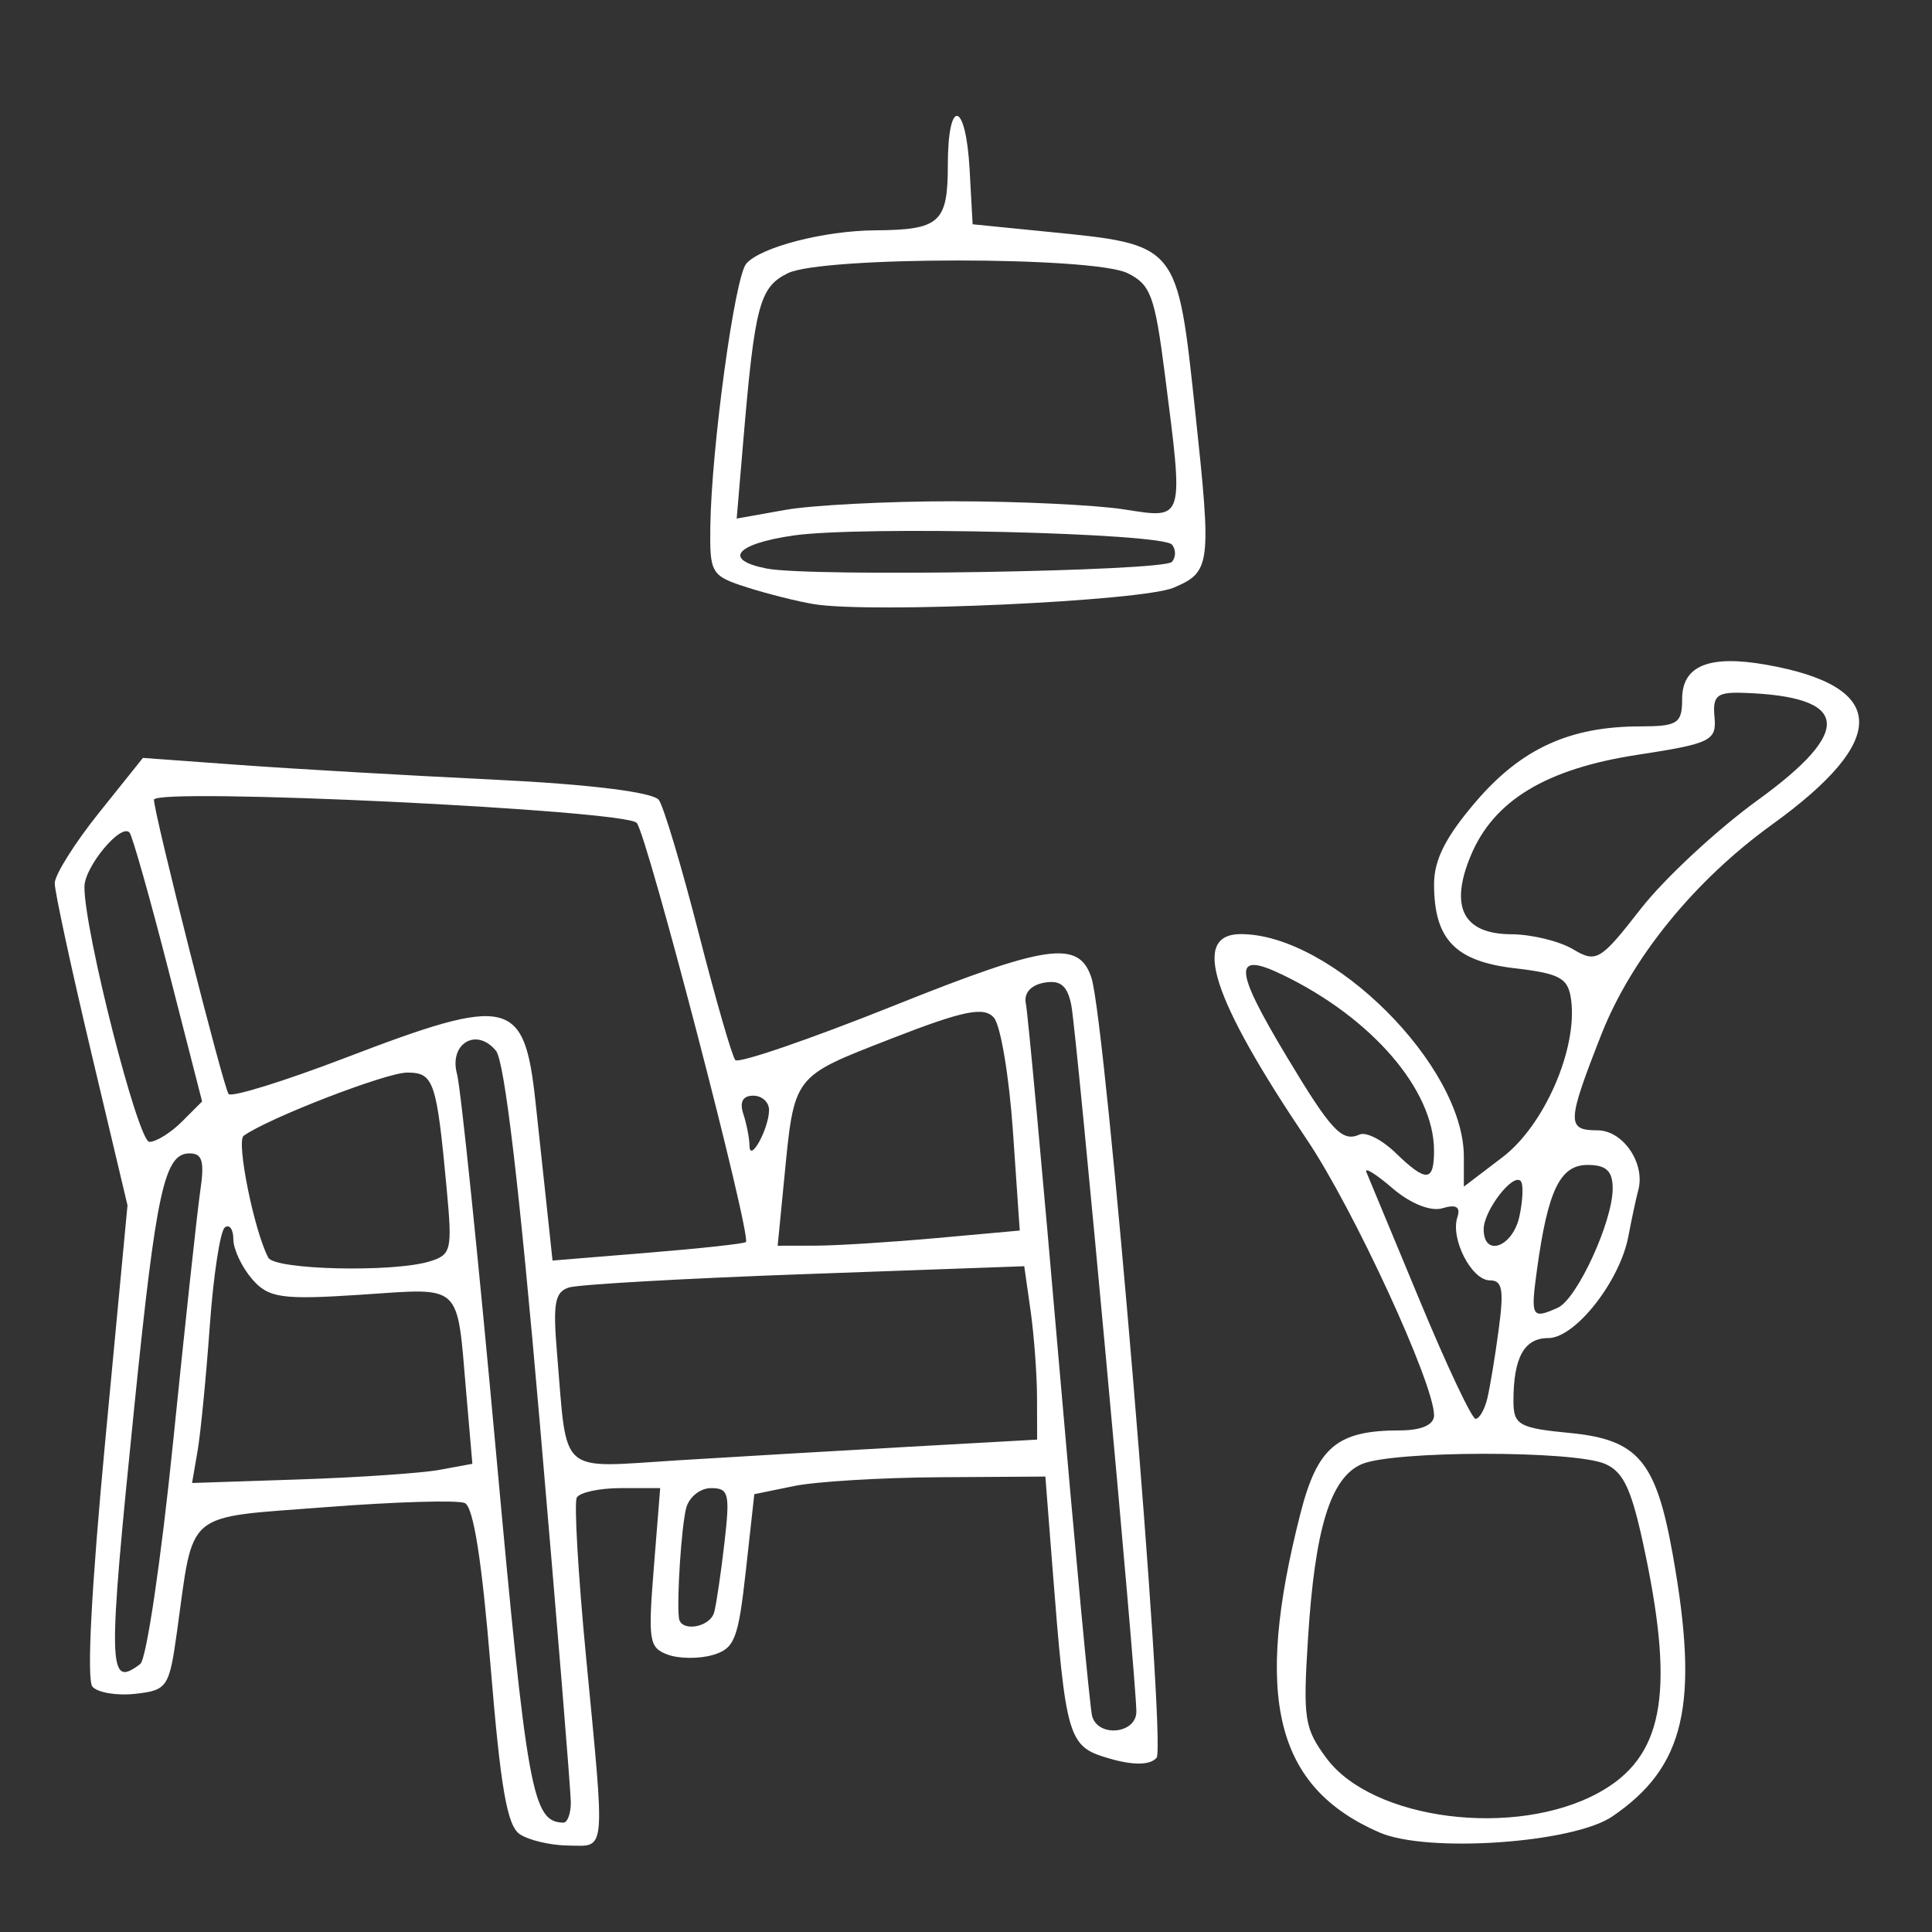<?xml version="1.0" encoding="UTF-8" standalone="no"?>
<svg
   xmlns:dc="http://purl.org/dc/elements/1.1/"
   xmlns:cc="http://creativecommons.org/ns#"
   xmlns:rdf="http://www.w3.org/1999/02/22-rdf-syntax-ns#"
   xmlns:svg="http://www.w3.org/2000/svg"
   xmlns="http://www.w3.org/2000/svg"
   xmlns:sodipodi="http://sodipodi.sourceforge.net/DTD/sodipodi-0.dtd"
   xmlns:inkscape="http://www.inkscape.org/namespaces/inkscape"
   width="100mm"
   height="100mm"
   viewBox="0 0 100 100"
   version="1.1"
   id="svg8"
   sodipodi:docname="wnetrza.svg"
   inkscape:version="1.0.1 (3bc2e813f5, 2020-09-07)">
  <rect x="0" y="0" width="100" height="100" fill="#333333" stroke="none"/>
  <sodipodi:namedview
     pagecolor="#ffffff"
     bordercolor="#666666"
     borderopacity="1"
     objecttolerance="10"
     gridtolerance="10"
     guidetolerance="10"
     inkscape:pageopacity="0"
     inkscape:pageshadow="2"
     inkscape:window-width="1405"
     inkscape:window-height="928"
     id="namedview445"
     showgrid="false"
     inkscape:zoom="0.74786067"
     inkscape:cx="266.53093"
     inkscape:cy="213.04503"
     inkscape:window-x="0"
     inkscape:window-y="25"
     inkscape:window-maximized="0"
     inkscape:current-layer="svg8"
     inkscape:document-rotation="0" />
  <defs
     id="defs2" />
  <path
     style="fill:#ffffff;stroke-width:0.554"
     d="m 26.903,94.937 c -0.655,-0.445 -0.99,-2.373 -1.512,-8.708 -0.452,-5.483 -0.887,-8.232 -1.333,-8.431 -0.364,-0.162 -3.608,-0.067 -7.209,0.213 -7.396,0.574 -6.798,0.07 -7.693,6.482 C 8.759,87.336 8.656,87.488 7.005,87.672 6.051,87.778 5.052,87.611 4.785,87.301 4.48,86.946 4.728,82.204 5.449,74.562 L 6.599,62.388 4.716,54.447 c -1.036,-4.368 -1.883,-8.296 -1.883,-8.729 0,-0.433 1.027,-2.07 2.282,-3.638 l 2.282,-2.851 5.037,0.367 c 2.77,0.202 8.675,0.542 13.121,0.757 4.935,0.238 8.265,0.649 8.549,1.056 0.256,0.367 1.182,3.466 2.059,6.888 0.876,3.422 1.729,6.379 1.895,6.571 0.166,0.193 3.869,-1.078 8.228,-2.823 7.938,-3.178 9.556,-3.406 10.206,-1.437 0.746,2.261 3.882,39.781 3.374,40.372 -0.333,0.388 -1.192,0.403 -2.438,0.042 -2.16,-0.625 -2.254,-0.942 -2.959,-9.965 l -0.361,-4.63 -5.478,0.034 c -3.013,0.019 -6.402,0.224 -7.532,0.456 l -2.055,0.422 -0.44,3.976 c -0.392,3.538 -0.58,4.016 -1.713,4.347 -0.7,0.204 -1.746,0.197 -2.325,-0.017 -0.971,-0.358 -1.027,-0.706 -0.723,-4.505 l 0.329,-4.116 h -2.028 c -1.115,0 -2.146,0.222 -2.29,0.494 -0.144,0.272 0.071,3.968 0.478,8.214 0.999,10.407 1.054,9.814 -0.918,9.793 -0.918,-0.01 -2.048,-0.275 -2.51,-0.589 z m 2.642,-1.633 c 0.002,-0.575 -0.716,-9.379 -1.597,-19.565 -1.055,-12.21 -1.83,-18.802 -2.275,-19.348 -1.007,-1.236 -2.448,-0.374 -2.017,1.205 0.192,0.703 1.096,9.467 2.009,19.474 1.619,17.751 1.887,19.232 3.492,19.27 0.212,0.005 0.387,-0.461 0.389,-1.036 z m 29.273,-4.711 c 0,-1.624 -3.079,-35.061 -3.365,-36.549 -0.197,-1.025 -0.561,-1.331 -1.404,-1.181 -0.697,0.124 -1.065,0.544 -0.951,1.084 0.103,0.485 0.87,8.812 1.706,18.505 0.836,9.693 1.611,17.959 1.723,18.37 0.306,1.122 2.291,0.923 2.291,-0.23 z M 7.262,86.126 c 0.317,-0.241 1.081,-5.412 1.698,-11.491 0.617,-6.079 1.249,-11.926 1.406,-12.994 0.225,-1.533 0.109,-1.942 -0.553,-1.942 -1.302,0 -1.721,1.911 -2.849,12.993 C 5.56,86.482 5.58,87.405 7.262,86.126 Z M 36.967,83.447 c 0.111,-0.411 0.349,-2.024 0.529,-3.584 0.295,-2.564 0.228,-2.838 -0.697,-2.838 -0.563,0 -1.142,0.47 -1.286,1.045 -0.245,0.979 -0.488,4.679 -0.373,5.675 0.087,0.749 1.611,0.5 1.828,-0.299 z m -14.209,-7.369 1.692,-0.312 -0.32,-3.702 c -0.494,-5.72 -0.149,-5.401 -5.447,-5.05 -4.105,0.272 -4.79,0.173 -5.639,-0.814 -0.531,-0.618 -0.966,-1.543 -0.966,-2.055 0,-0.512 -0.197,-0.79 -0.438,-0.616 -0.241,0.173 -0.593,2.471 -0.782,5.105 -0.189,2.634 -0.473,5.54 -0.63,6.458 l -0.287,1.668 5.563,-0.185 c 3.06,-0.102 6.324,-0.325 7.255,-0.497 z m 24.375,-1.198 6.549,-0.366 -0.006,-2.18 c -0.004,-1.199 -0.153,-3.218 -0.333,-4.487 l -0.328,-2.307 -11.352,0.408 c -6.243,0.224 -11.744,0.537 -12.223,0.694 -0.722,0.237 -0.827,0.819 -0.609,3.393 0.543,6.427 -0.007,5.939 6.252,5.551 3.026,-0.187 8.448,-0.505 12.05,-0.706 z m -24.882,-9.592 c 1.109,-0.345 1.164,-0.582 0.872,-3.726 -0.524,-5.626 -0.666,-6.045 -2.054,-6.045 -1.087,0 -7.19,2.361 -8.457,3.271 -0.395,0.284 0.545,4.934 1.275,6.308 0.338,0.635 6.487,0.776 8.364,0.191 z M 38.608,64.288 C 38.901,63.948 33.501,43.217 32.957,42.593 32.37,41.919 7.969,40.749 7.969,41.395 c 0,0.717 3.605,14.931 3.863,15.231 0.157,0.182 2.887,-0.664 6.067,-1.882 8.471,-3.243 9.237,-3.066 9.816,2.267 0.178,1.643 0.45,4.168 0.604,5.611 l 0.28,2.624 4.94,-0.404 c 2.717,-0.222 4.998,-0.471 5.069,-0.554 z m 9.873,-0.206 4.301,-0.389 -0.352,-5.133 c -0.194,-2.823 -0.635,-5.469 -0.982,-5.88 -0.503,-0.597 -1.578,-0.377 -5.34,1.09 -5.108,1.993 -4.988,1.835 -5.52,7.274 l -0.336,3.435 1.963,-0.004 c 1.08,-0.002 3.899,-0.179 6.265,-0.393 z m -8.675,-6.623 c 0.004,-0.411 -0.364,-0.747 -0.818,-0.747 -0.542,0 -0.718,0.325 -0.514,0.945 0.171,0.52 0.315,1.259 0.32,1.643 0.01,0.931 1.001,-0.872 1.012,-1.841 z M 9.415,58.057 10.461,57.012 8.718,50.21 C 7.759,46.47 6.853,43.268 6.705,43.095 c -0.437,-0.508 -2.331,1.769 -2.335,2.808 -0.009,2.276 2.774,13.2 3.363,13.2 0.35,0 1.107,-0.47 1.682,-1.045 z M 71.402,94.849 c -5.388,-2.343 -6.532,-6.956 -4.093,-16.507 0.882,-3.453 1.902,-4.305 5.154,-4.305 1.107,0 1.764,-0.29 1.764,-0.778 0,-1.653 -4.161,-10.675 -6.58,-14.268 -4.944,-7.343 -6.004,-10.642 -3.419,-10.642 4.714,0 11.54,6.813 11.54,11.517 v 1.555 l 2.008,-1.529 c 2.141,-1.63 3.861,-5.551 3.551,-8.093 -0.143,-1.172 -0.545,-1.404 -2.918,-1.681 -3.09,-0.361 -4.182,-1.497 -4.182,-4.352 0,-1.27 0.605,-2.46 2.185,-4.298 2.342,-2.724 4.839,-3.864 8.473,-3.87 1.957,-0.003 2.183,-0.151 2.183,-1.427 0,-1.721 1.406,-2.288 4.366,-1.762 6.292,1.118 6.39,3.863 0.296,8.263 -4.031,2.91 -7.295,6.926 -8.851,10.891 -1.782,4.538 -1.797,4.942 -0.195,4.942 1.322,0 2.486,1.704 2.114,3.093 -0.117,0.435 -0.347,1.509 -0.512,2.387 -0.437,2.327 -2.751,5.273 -4.143,5.273 -1.251,0 -1.807,1.003 -1.807,3.261 0,1.235 0.288,1.398 2.91,1.651 3.54,0.341 4.468,1.437 5.336,6.297 1.384,7.757 0.638,10.987 -3.131,13.554 -2.031,1.383 -9.579,1.902 -12.049,0.828 z m 11.366,-2.07 c 3.288,-1.815 3.915,-5.018 2.406,-12.291 -0.698,-3.362 -1.104,-4.28 -2.088,-4.715 -1.602,-0.708 -11.005,-0.697 -12.615,0.015 -1.609,0.712 -2.41,3.321 -2.77,9.03 -0.262,4.153 -0.187,4.639 0.955,6.183 2.383,3.222 9.802,4.157 14.111,1.779 z M 76.98,72.395 c 0.14,-0.575 0.407,-2.188 0.593,-3.584 0.276,-2.066 0.191,-2.539 -0.458,-2.539 -0.944,0 -2.05,-2.148 -1.682,-3.265 0.177,-0.537 -0.064,-0.684 -0.768,-0.47 -0.607,0.185 -1.665,-0.238 -2.593,-1.036 -0.862,-0.742 -1.468,-1.114 -1.346,-0.828 0.122,0.286 1.364,3.275 2.76,6.642 1.396,3.367 2.696,6.122 2.889,6.123 0.193,0.001 0.465,-0.468 0.605,-1.043 z m 3.647,-4.704 c 0.997,-0.445 2.845,-4.457 2.845,-6.175 0,-0.905 -0.334,-1.219 -1.297,-1.219 -1.424,0 -2.055,1.304 -2.62,5.412 -0.339,2.469 -0.277,2.584 1.072,1.982 z M 78.645,62.958 c 0.181,-0.837 0.212,-1.656 0.071,-1.821 -0.393,-0.457 -1.921,1.522 -1.921,2.489 0,1.472 1.505,0.928 1.85,-0.668 z m -4.42,-3.407 c -0.004,-3.136 -3.213,-6.861 -7.831,-9.092 -2.585,-1.249 -2.543,-0.349 0.195,4.214 2.317,3.861 2.873,4.456 3.783,4.05 0.332,-0.148 1.162,0.271 1.844,0.932 1.609,1.558 2.011,1.538 2.009,-0.103 z M 90.978,41.417 c 4.986,-3.615 4.769,-5.359 -0.694,-5.554 -1.422,-0.051 -1.646,0.131 -1.541,1.258 0.113,1.216 -0.195,1.367 -3.987,1.948 -4.736,0.727 -7.441,2.363 -8.631,5.222 -1.108,2.662 -0.389,4.054 2.101,4.066 1.049,0.005 2.486,0.354 3.192,0.775 1.207,0.72 1.417,0.595 3.501,-2.082 1.219,-1.566 3.946,-4.102 6.06,-5.634 z M 42.125,31.27 c -0.847,-0.14 -2.408,-0.532 -3.467,-0.871 -1.845,-0.591 -1.925,-0.723 -1.892,-3.132 0.055,-4.072 1.263,-12.925 1.859,-13.618 0.736,-0.856 4.031,-1.709 6.668,-1.727 3.348,-0.022 3.766,-0.396 3.766,-3.364 0,-3.534 0.931,-3.358 1.128,0.213 l 0.156,2.838 3.852,0.384 c 6.823,0.68 6.736,0.573 7.681,9.419 0.838,7.84 0.793,8.192 -1.133,9.008 -1.653,0.7 -15.65,1.339 -18.619,0.85 z m 18.534,-2.187 c 0.212,-0.246 0.211,-0.65 -4.66e-4,-0.896 -0.519,-0.604 -16.1,-0.977 -19.597,-0.469 -2.999,0.436 -3.665,1.264 -1.376,1.71 2.282,0.446 20.553,0.144 20.974,-0.346 z M 49.316,25.946 c 3.39,0 7.377,0.189 8.86,0.42 3.152,0.491 3.097,0.671 2.115,-7.012 -0.517,-4.04 -0.733,-4.624 -1.926,-5.214 -1.776,-0.877 -15.81,-0.876 -17.588,0.002 -1.463,0.722 -1.708,1.641 -2.304,8.667 l -0.342,4.032 2.511,-0.448 c 1.381,-0.246 5.284,-0.448 8.674,-0.448 z"
     id="path899" />
</svg>
